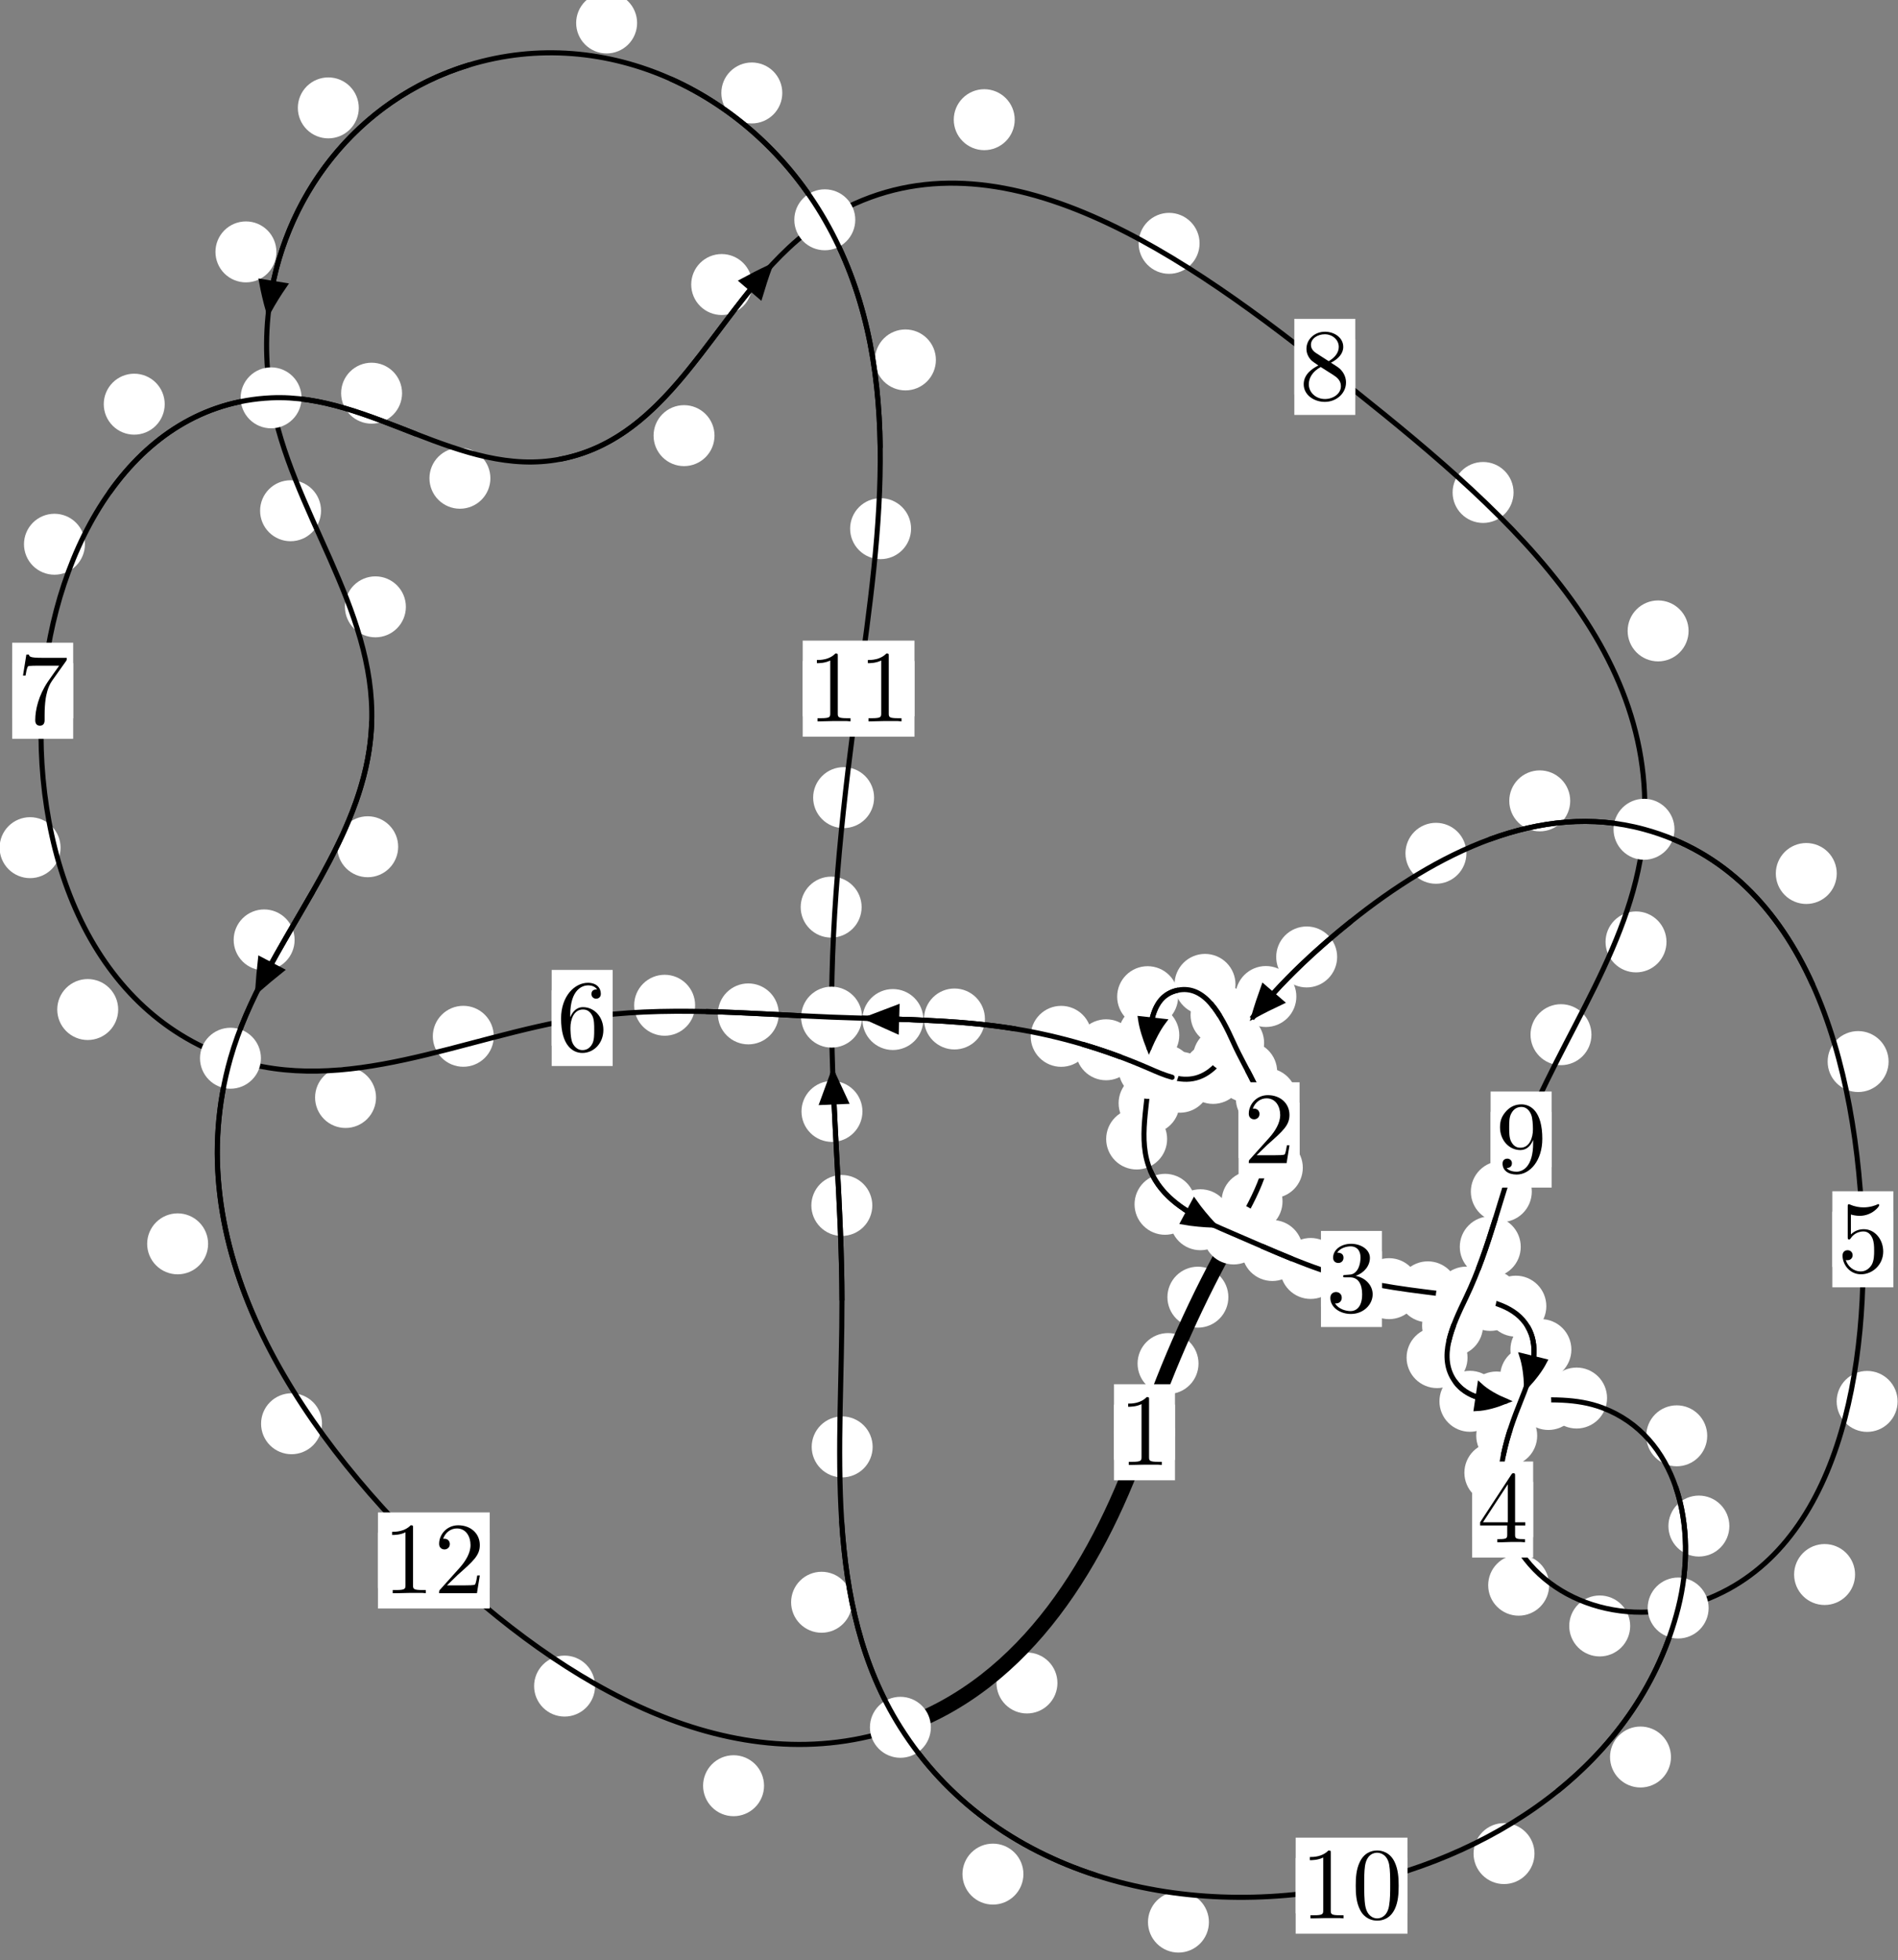 <?xml version="1.0"?>
<!-- Created by MetaPost 1.999 on 2021.07.06:0007 -->
<svg version="1.1" xmlns="http://www.w3.org/2000/svg" xmlns:xlink="http://www.w3.org/1999/xlink" width="186.163" height="192.204" viewBox="0 0 186.163 192.204">
<rect x="0" y="0" width="186.163" height="192.204" fill="#808080" stroke="none"/>
<!-- Original BoundingBox: -121.038101 -70.467270 65.124634 121.736450 -->
  <defs>
    <g transform="scale(0.01,0.01)" id="GLYPHcmr10_48">
      <path style="fill-rule: evenodd;" d="M460 -320C460 -400,455 -480,420 -554C374 -650,292 -666,250 -666C190 -666,117 -640,76 -547C44 -478,39 -400,39 -320C39 -245,43 -155,84 -79C127 2,200 22,249 22C303 22,379 1,423 -94C455 -163,460 -241,460 -320M249 -0C210 -0,151 -25,133 -121C122 -181,122 -273,122 -332C122 -396,122 -462,130 -516C149 -635,224 -644,249 -644C282 -644,348 -626,367 -527C377 -471,377 -395,377 -332C377 -257,377 -189,366 -125C351 -30,294 -0,249 -0"></path>
    </g>
    <g transform="scale(0.01,0.01)" id="GLYPHcmr10_49">
      <path style="fill-rule: evenodd;" d="M294 -640C294 -664,294 -666,271 -666C209 -602,121 -602,89 -602L89 -571C109 -571,168 -571,220 -597L220 -79C220 -43,217 -31,127 -31L95 -31L95 -0L257 -0L130 -3L217 -3L257 -3L297 -3L384 -3L419 -0L419 -31L387 -31C297 -31,294 -42,294 -79"></path>
    </g>
    <g transform="scale(0.01,0.01)" id="GLYPHcmr10_50">
      <path style="fill-rule: evenodd;" d="M127 -77L233 -180C389 -318,449 -372,449 -472C449 -586,359 -666,237 -666C124 -666,50 -574,50 -485C50 -429,100 -429,103 -429C120 -429,155 -441,155 -482C155 -508,137 -534,102 -534C94 -534,92 -534,89 -533C112 -598,166 -635,224 -635C315 -635,358 -554,358 -472C358 -392,308 -313,253 -251L61 -37C50 -26,50 -24,50 -0L421 -0L449 -174L424 -174C419 -144,412 -100,402 -85C395 -77,329 -77,307 -77"></path>
    </g>
    <g transform="scale(0.01,0.01)" id="GLYPHcmr10_51">
      <path style="fill-rule: evenodd;" d="M290 -352C372 -379,430 -449,430 -528C430 -610,342 -666,246 -666C145 -666,69 -606,69 -530C69 -497,91 -478,120 -478C151 -478,171 -500,171 -529C171 -579,124 -579,109 -579C140 -628,206 -641,242 -641C283 -641,338 -619,338 -529C338 -517,336 -459,310 -415C280 -367,246 -364,221 -363C213 -362,189 -360,182 -360C174 -359,167 -358,167 -348C167 -337,174 -337,191 -337L235 -337C317 -337,354 -269,354 -171C354 -35,285 -6,241 -6C198 -6,123 -23,88 -82C123 -77,154 -99,154 -137C154 -173,127 -193,98 -193C74 -193,42 -179,42 -135C42 -44,135 22,244 22C366 22,457 -69,457 -171C457 -253,394 -331,290 -352"></path>
    </g>
    <g transform="scale(0.01,0.01)" id="GLYPHcmr10_52">
      <path style="fill-rule: evenodd;" d="M294 -165L294 -78C294 -42,292 -31,218 -31L197 -31L197 -0L332 -0L238 -3L290 -3L332 -3L374 -3L427 -3L468 -0L468 -31L447 -31C373 -31,371 -42,371 -78L371 -165L471 -165L471 -196L371 -196L371 -651C371 -671,371 -677,355 -677C346 -677,343 -677,335 -665L28 -196L28 -165M300 -196L56 -196L300 -569"></path>
    </g>
    <g transform="scale(0.01,0.01)" id="GLYPHcmr10_53">
      <path style="fill-rule: evenodd;" d="M449 -201C449 -320,367 -420,259 -420C211 -420,168 -404,132 -369L132 -564C152 -558,185 -551,217 -551C340 -551,410 -642,410 -655C410 -661,407 -666,400 -666C399 -666,397 -666,392 -663C372 -654,323 -634,256 -634C216 -634,170 -641,123 -662C115 -665,113 -665,111 -665C101 -665,101 -657,101 -641L101 -345C101 -327,101 -319,115 -319C122 -319,124 -322,128 -328C139 -344,176 -398,257 -398C309 -398,334 -352,342 -334C358 -297,360 -258,360 -208C360 -173,360 -113,336 -71C312 -32,275 -6,229 -6C156 -6,99 -59,82 -118C85 -117,88 -116,99 -116C132 -116,149 -141,149 -165C149 -189,132 -214,99 -214C85 -214,50 -207,50 -161C50 -75,119 22,231 22C347 22,449 -74,449 -201"></path>
    </g>
    <g transform="scale(0.01,0.01)" id="GLYPHcmr10_54">
      <path style="fill-rule: evenodd;" d="M132 -328L132 -352C132 -605,256 -641,307 -641C331 -641,373 -635,395 -601C380 -601,340 -601,340 -556C340 -525,364 -510,386 -510C402 -510,432 -519,432 -558C432 -618,388 -666,305 -666C177 -666,42 -537,42 -316C42 -49,158 22,251 22C362 22,457 -72,457 -204C457 -331,368 -427,257 -427C189 -427,152 -376,132 -328M251 -6C188 -6,158 -66,152 -81C134 -128,134 -208,134 -226C134 -304,166 -404,256 -404C272 -404,318 -404,349 -342C367 -305,367 -254,367 -205C367 -157,367 -107,350 -71C320 -11,274 -6,251 -6"></path>
    </g>
    <g transform="scale(0.01,0.01)" id="GLYPHcmr10_55">
      <path style="fill-rule: evenodd;" d="M476 -609C485 -621,485 -623,485 -644L242 -644C120 -644,118 -657,114 -676L89 -676L56 -470L81 -470C84 -486,93 -549,106 -561C113 -567,191 -567,204 -567L411 -567C400 -551,321 -442,299 -409C209 -274,176 -135,176 -33C176 -23,176 22,222 22C268 22,268 -23,268 -33L268 -84C268 -139,271 -194,279 -248C283 -271,297 -357,341 -419"></path>
    </g>
    <g transform="scale(0.01,0.01)" id="GLYPHcmr10_56">
      <path style="fill-rule: evenodd;" d="M163 -457C117 -487,113 -521,113 -538C113 -599,178 -641,249 -641C322 -641,386 -589,386 -517C386 -460,347 -412,287 -377M309 -362C381 -399,430 -451,430 -517C430 -609,341 -666,250 -666C150 -666,69 -592,69 -499C69 -481,71 -436,113 -389C124 -377,161 -352,186 -335C128 -306,42 -250,42 -151C42 -45,144 22,249 22C362 22,457 -61,457 -168C457 -204,446 -249,408 -291C389 -312,373 -322,309 -362M209 -320L332 -242C360 -223,407 -193,407 -132C407 -58,332 -6,250 -6C164 -6,92 -68,92 -151C92 -209,124 -273,209 -320"></path>
    </g>
    <g transform="scale(0.01,0.01)" id="GLYPHcmr10_57">
      <path style="fill-rule: evenodd;" d="M367 -318L367 -286C367 -52,263 -6,205 -6C188 -6,134 -8,107 -42C151 -42,159 -71,159 -88C159 -119,135 -134,113 -134C97 -134,67 -125,67 -86C67 -19,121 22,206 22C335 22,457 -114,457 -329C457 -598,342 -666,253 -666C198 -666,149 -648,106 -603C65 -558,42 -516,42 -441C42 -316,130 -218,242 -218C303 -218,344 -260,367 -318M243 -241C227 -241,181 -241,150 -304C132 -341,132 -391,132 -440C132 -494,132 -541,153 -578C180 -628,218 -641,253 -641C299 -641,332 -607,349 -562C361 -530,365 -467,365 -421C365 -338,331 -241,243 -241"></path>
    </g>
  </defs>
  <path d="M117.555 133.708C117.555 132.916,117.24 132.155,116.68 131.595C116.119 131.035,115.359 130.72,114.567 130.72C113.774 130.72,113.014 131.035,112.453 131.595C111.893 132.155,111.578 132.916,111.578 133.708C111.578 134.501,111.893 135.261,112.453 135.822C113.014 136.382,113.774 136.697,114.567 136.697C115.359 136.697,116.119 136.382,116.68 135.822C117.24 135.261,117.555 134.501,117.555 133.708Z" style="fill: rgb(100%,100%,100%);stroke: none;"></path>
  <path d="M115.244 140.445C115.244 139.652,114.929 138.892,114.368 138.331C113.808 137.771,113.048 137.456,112.255 137.456C111.462 137.456,110.702 137.771,110.142 138.331C109.581 138.892,109.266 139.652,109.266 140.445C109.266 141.237,109.581 141.998,110.142 142.558C110.702 143.119,111.462 143.433,112.255 143.433C113.048 143.433,113.808 143.119,114.368 142.558C114.929 141.998,115.244 141.237,115.244 140.445Z" style="fill: rgb(100%,100%,100%);stroke: none;"></path>
  <path d="M125.795 117.806C125.795 117.013,125.48 116.253,124.92 115.692C124.359 115.132,123.599 114.817,122.807 114.817C122.014 114.817,121.254 115.132,120.693 115.692C120.133 116.253,119.818 117.013,119.818 117.806C119.818 118.598,120.133 119.359,120.693 119.919C121.254 120.48,122.014 120.795,122.807 120.795C123.599 120.795,124.359 120.48,124.92 119.919C125.48 119.359,125.795 118.598,125.795 117.806Z" style="fill: rgb(100%,100%,100%);stroke: none;"></path>
  <path d="M120.483 127.199C120.483 126.407,120.168 125.646,119.607 125.086C119.047 124.525,118.287 124.21,117.494 124.21C116.701 124.21,115.941 124.525,115.381 125.086C114.82 125.646,114.505 126.407,114.505 127.199C114.505 127.992,114.82 128.752,115.381 129.313C115.941 129.873,116.701 130.188,117.494 130.188C118.287 130.188,119.047 129.873,119.607 129.313C120.168 128.752,120.483 127.992,120.483 127.199Z" style="fill: rgb(100%,100%,100%);stroke: none;"></path>
  <path d="M127.194 107.726C127.194 106.933,126.879 106.173,126.319 105.612C125.758 105.052,124.998 104.737,124.206 104.737C123.413 104.737,122.653 105.052,122.092 105.612C121.532 106.173,121.217 106.933,121.217 107.726C121.217 108.518,121.532 109.278,122.092 109.839C122.653 110.399,123.413 110.714,124.206 110.714C124.998 110.714,125.758 110.399,126.319 109.839C126.879 109.278,127.194 108.518,127.194 107.726Z" style="fill: rgb(100%,100%,100%);stroke: none;"></path>
  <path d="M127.784 114.504C127.784 113.711,127.469 112.951,126.909 112.39C126.348 111.83,125.588 111.515,124.795 111.515C124.003 111.515,123.242 111.83,122.682 112.39C122.122 112.951,121.807 113.711,121.807 114.504C121.807 115.296,122.122 116.056,122.682 116.617C123.242 117.177,124.003 117.492,124.795 117.492C125.588 117.492,126.348 117.177,126.909 116.617C127.469 116.056,127.784 115.296,127.784 114.504Z" style="fill: rgb(100%,100%,100%);stroke: none;"></path>
  <path d="M122.754 99.536C122.754 98.743,122.439 97.983,121.878 97.423C121.318 96.862,120.558 96.547,119.765 96.547C118.972 96.547,118.212 96.862,117.652 97.423C117.091 97.983,116.776 98.743,116.776 99.536C116.776 100.329,117.091 101.089,117.652 101.649C118.212 102.21,118.972 102.525,119.765 102.525C120.558 102.525,121.318 102.21,121.878 101.649C122.439 101.089,122.754 100.329,122.754 99.536Z" style="fill: rgb(100%,100%,100%);stroke: none;"></path>
  <path d="M125.27 105.103C125.27 104.311,124.955 103.55,124.394 102.99C123.834 102.43,123.074 102.115,122.281 102.115C121.488 102.115,120.728 102.43,120.168 102.99C119.607 103.55,119.292 104.311,119.292 105.103C119.292 105.896,119.607 106.656,120.168 107.217C120.728 107.777,121.488 108.092,122.281 108.092C123.074 108.092,123.834 107.777,124.394 107.217C124.955 106.656,125.27 105.896,125.27 105.103Z" style="fill: rgb(100%,100%,100%);stroke: none;"></path>
  <path d="M115.554 97.733C115.554 96.94,115.239 96.18,114.678 95.62C114.118 95.059,113.358 94.744,112.565 94.744C111.772 94.744,111.012 95.059,110.452 95.62C109.891 96.18,109.576 96.94,109.576 97.733C109.576 98.526,109.891 99.286,110.452 99.846C111.012 100.407,111.772 100.722,112.565 100.722C113.358 100.722,114.118 100.407,114.678 99.846C115.239 99.286,115.554 98.526,115.554 97.733Z" style="fill: rgb(100%,100%,100%);stroke: none;"></path>
  <path d="M121.181 96.527C121.181 95.735,120.866 94.975,120.306 94.414C119.745 93.854,118.985 93.539,118.193 93.539C117.4 93.539,116.64 93.854,116.079 94.414C115.519 94.975,115.204 95.735,115.204 96.527C115.204 97.32,115.519 98.08,116.079 98.641C116.64 99.201,117.4 99.516,118.193 99.516C118.985 99.516,119.745 99.201,120.306 98.641C120.866 98.08,121.181 97.32,121.181 96.527Z" style="fill: rgb(100%,100%,100%);stroke: none;"></path>
  <path d="M115.696 108.177C115.696 107.385,115.381 106.625,114.82 106.064C114.26 105.504,113.5 105.189,112.707 105.189C111.914 105.189,111.154 105.504,110.594 106.064C110.033 106.625,109.718 107.385,109.718 108.177C109.718 108.97,110.033 109.73,110.594 110.291C111.154 110.851,111.914 111.166,112.707 111.166C113.5 111.166,114.26 110.851,114.82 110.291C115.381 109.73,115.696 108.97,115.696 108.177Z" style="fill: rgb(100%,100%,100%);stroke: none;"></path>
  <path d="M115.668 101.505C115.668 100.712,115.353 99.952,114.793 99.391C114.232 98.831,113.472 98.516,112.679 98.516C111.887 98.516,111.126 98.831,110.566 99.391C110.005 99.952,109.69 100.712,109.69 101.505C109.69 102.297,110.005 103.057,110.566 103.618C111.126 104.178,111.887 104.493,112.679 104.493C113.472 104.493,114.232 104.178,114.793 103.618C115.353 103.057,115.668 102.297,115.668 101.505Z" style="fill: rgb(100%,100%,100%);stroke: none;"></path>
  <path d="M117.258 118.092C117.258 117.3,116.943 116.539,116.383 115.979C115.822 115.418,115.062 115.103,114.269 115.103C113.477 115.103,112.717 115.418,112.156 115.979C111.596 116.539,111.281 117.3,111.281 118.092C111.281 118.885,111.596 119.645,112.156 120.206C112.717 120.766,113.477 121.081,114.269 121.081C115.062 121.081,115.822 120.766,116.383 120.206C116.943 119.645,117.258 118.885,117.258 118.092Z" style="fill: rgb(100%,100%,100%);stroke: none;"></path>
  <path d="M114.475 111.69C114.475 110.897,114.161 110.137,113.6 109.577C113.04 109.016,112.279 108.701,111.487 108.701C110.694 108.701,109.934 109.016,109.373 109.577C108.813 110.137,108.498 110.897,108.498 111.69C108.498 112.483,108.813 113.243,109.373 113.803C109.934 114.364,110.694 114.679,111.487 114.679C112.279 114.679,113.04 114.364,113.6 113.803C114.161 113.243,114.475 112.483,114.475 111.69Z" style="fill: rgb(100%,100%,100%);stroke: none;"></path>
  <path d="M127.785 122.625C127.785 121.832,127.47 121.072,126.91 120.511C126.349 119.951,125.589 119.636,124.796 119.636C124.004 119.636,123.243 119.951,122.683 120.511C122.123 121.072,121.808 121.832,121.808 122.625C121.808 123.417,122.123 124.177,122.683 124.738C123.243 125.298,124.004 125.613,124.796 125.613C125.589 125.613,126.349 125.298,126.91 124.738C127.47 124.177,127.785 123.417,127.785 122.625Z" style="fill: rgb(100%,100%,100%);stroke: none;"></path>
  <path d="M120.73 119.605C120.73 118.813,120.415 118.052,119.854 117.492C119.294 116.932,118.534 116.617,117.741 116.617C116.948 116.617,116.188 116.932,115.628 117.492C115.067 118.052,114.752 118.813,114.752 119.605C114.752 120.398,115.067 121.158,115.628 121.719C116.188 122.279,116.948 122.594,117.741 122.594C118.534 122.594,119.294 122.279,119.854 121.719C120.415 121.158,120.73 120.398,120.73 119.605Z" style="fill: rgb(100%,100%,100%);stroke: none;"></path>
  <path d="M139.228 126.364C139.228 125.571,138.913 124.811,138.352 124.251C137.792 123.69,137.032 123.375,136.239 123.375C135.446 123.375,134.686 123.69,134.126 124.251C133.565 124.811,133.25 125.571,133.25 126.364C133.25 127.157,133.565 127.917,134.126 128.477C134.686 129.038,135.446 129.353,136.239 129.353C137.032 129.353,137.792 129.038,138.352 128.477C138.913 127.917,139.228 127.157,139.228 126.364Z" style="fill: rgb(100%,100%,100%);stroke: none;"></path>
  <path d="M131.543 124.383C131.543 123.59,131.228 122.83,130.667 122.27C130.107 121.709,129.347 121.394,128.554 121.394C127.761 121.394,127.001 121.709,126.441 122.27C125.88 122.83,125.565 123.59,125.565 124.383C125.565 125.176,125.88 125.936,126.441 126.496C127.001 127.057,127.761 127.372,128.554 127.372C129.347 127.372,130.107 127.057,130.667 126.496C131.228 125.936,131.543 125.176,131.543 124.383Z" style="fill: rgb(100%,100%,100%);stroke: none;"></path>
  <path d="M149.162 127.518C149.162 126.725,148.847 125.965,148.287 125.405C147.726 124.844,146.966 124.529,146.174 124.529C145.381 124.529,144.621 124.844,144.06 125.405C143.5 125.965,143.185 126.725,143.185 127.518C143.185 128.311,143.5 129.071,144.06 129.631C144.621 130.192,145.381 130.507,146.174 130.507C146.966 130.507,147.726 130.192,148.287 129.631C148.847 129.071,149.162 128.311,149.162 127.518Z" style="fill: rgb(100%,100%,100%);stroke: none;"></path>
  <path d="M143.034 126.674C143.034 125.882,142.719 125.121,142.158 124.561C141.598 124.001,140.838 123.686,140.045 123.686C139.252 123.686,138.492 124.001,137.932 124.561C137.371 125.121,137.056 125.882,137.056 126.674C137.056 127.467,137.371 128.227,137.932 128.788C138.492 129.348,139.252 129.663,140.045 129.663C140.838 129.663,141.598 129.348,142.158 128.788C142.719 128.227,143.034 127.467,143.034 126.674Z" style="fill: rgb(100%,100%,100%);stroke: none;"></path>
  <path d="M154.126 132.338C154.126 131.546,153.811 130.786,153.25 130.225C152.69 129.665,151.93 129.35,151.137 129.35C150.344 129.35,149.584 129.665,149.024 130.225C148.463 130.786,148.148 131.546,148.148 132.338C148.148 133.131,148.463 133.891,149.024 134.452C149.584 135.012,150.344 135.327,151.137 135.327C151.93 135.327,152.69 135.012,153.25 134.452C153.811 133.891,154.126 133.131,154.126 132.338Z" style="fill: rgb(100%,100%,100%);stroke: none;"></path>
  <path d="M151.669 128.081C151.669 127.288,151.355 126.528,150.794 125.968C150.234 125.407,149.473 125.092,148.681 125.092C147.888 125.092,147.128 125.407,146.567 125.968C146.007 126.528,145.692 127.288,145.692 128.081C145.692 128.874,146.007 129.634,146.567 130.194C147.128 130.755,147.888 131.07,148.681 131.07C149.473 131.07,150.234 130.755,150.794 130.194C151.355 129.634,151.669 128.874,151.669 128.081Z" style="fill: rgb(100%,100%,100%);stroke: none;"></path>
  <path d="M150.773 140.781C150.773 139.988,150.458 139.228,149.897 138.668C149.337 138.107,148.577 137.792,147.784 137.792C146.991 137.792,146.231 138.107,145.671 138.668C145.11 139.228,144.795 139.988,144.795 140.781C144.795 141.574,145.11 142.334,145.671 142.894C146.231 143.455,146.991 143.77,147.784 143.77C148.577 143.77,149.337 143.455,149.897 142.894C150.458 142.334,150.773 141.574,150.773 140.781Z" style="fill: rgb(100%,100%,100%);stroke: none;"></path>
  <path d="M153.121 134.968C153.121 134.175,152.806 133.415,152.245 132.855C151.685 132.294,150.925 131.979,150.132 131.979C149.339 131.979,148.579 132.294,148.019 132.855C147.458 133.415,147.143 134.175,147.143 134.968C147.143 135.761,147.458 136.521,148.019 137.081C148.579 137.642,149.339 137.957,150.132 137.957C150.925 137.957,151.685 137.642,152.245 137.081C152.806 136.521,153.121 135.761,153.121 134.968Z" style="fill: rgb(100%,100%,100%);stroke: none;"></path>
  <path d="M151.945 155.444C151.945 154.651,151.63 153.891,151.069 153.33C150.509 152.77,149.749 152.455,148.956 152.455C148.163 152.455,147.403 152.77,146.843 153.33C146.282 153.891,145.967 154.651,145.967 155.444C145.967 156.236,146.282 156.996,146.843 157.557C147.403 158.117,148.163 158.432,148.956 158.432C149.749 158.432,150.509 158.117,151.069 157.557C151.63 156.996,151.945 156.236,151.945 155.444Z" style="fill: rgb(100%,100%,100%);stroke: none;"></path>
  <path d="M149.611 144.414C149.611 143.621,149.296 142.861,148.735 142.3C148.175 141.74,147.415 141.425,146.622 141.425C145.829 141.425,145.069 141.74,144.509 142.3C143.948 142.861,143.633 143.621,143.633 144.414C143.633 145.206,143.948 145.966,144.509 146.527C145.069 147.087,145.829 147.402,146.622 147.402C147.415 147.402,148.175 147.087,148.735 146.527C149.296 145.966,149.611 145.206,149.611 144.414Z" style="fill: rgb(100%,100%,100%);stroke: none;"></path>
  <path d="M181.952 154.396C181.952 153.603,181.637 152.843,181.076 152.282C180.516 151.722,179.756 151.407,178.963 151.407C178.17 151.407,177.41 151.722,176.85 152.282C176.289 152.843,175.974 153.603,175.974 154.396C175.974 155.188,176.289 155.948,176.85 156.509C177.41 157.069,178.17 157.384,178.963 157.384C179.756 157.384,180.516 157.069,181.076 156.509C181.637 155.948,181.952 155.188,181.952 154.396Z" style="fill: rgb(100%,100%,100%);stroke: none;"></path>
  <path d="M159.894 159.44C159.894 158.647,159.579 157.887,159.019 157.326C158.458 156.766,157.698 156.451,156.906 156.451C156.113 156.451,155.353 156.766,154.792 157.326C154.232 157.887,153.917 158.647,153.917 159.44C153.917 160.232,154.232 160.992,154.792 161.553C155.353 162.113,156.113 162.428,156.906 162.428C157.698 162.428,158.458 162.113,159.019 161.553C159.579 160.992,159.894 160.232,159.894 159.44Z" style="fill: rgb(100%,100%,100%);stroke: none;"></path>
  <path d="M185.24 104.096C185.24 103.303,184.925 102.543,184.365 101.982C183.804 101.422,183.044 101.107,182.252 101.107C181.459 101.107,180.699 101.422,180.138 101.982C179.578 102.543,179.263 103.303,179.263 104.096C179.263 104.888,179.578 105.648,180.138 106.209C180.699 106.769,181.459 107.084,182.252 107.084C183.044 107.084,183.804 106.769,184.365 106.209C184.925 105.648,185.24 104.888,185.24 104.096Z" style="fill: rgb(100%,100%,100%);stroke: none;"></path>
  <path d="M186.125 137.421C186.125 136.628,185.81 135.868,185.249 135.307C184.689 134.747,183.929 134.432,183.136 134.432C182.343 134.432,181.583 134.747,181.023 135.307C180.462 135.868,180.147 136.628,180.147 137.421C180.147 138.213,180.462 138.973,181.023 139.534C181.583 140.094,182.343 140.409,183.136 140.409C183.929 140.409,184.689 140.094,185.249 139.534C185.81 138.973,186.125 138.213,186.125 137.421Z" style="fill: rgb(100%,100%,100%);stroke: none;"></path>
  <path d="M154.013 78.532C154.013 77.739,153.698 76.979,153.138 76.418C152.577 75.858,151.817 75.543,151.024 75.543C150.232 75.543,149.472 75.858,148.911 76.418C148.351 76.979,148.036 77.739,148.036 78.532C148.036 79.324,148.351 80.085,148.911 80.645C149.472 81.206,150.232 81.521,151.024 81.521C151.817 81.521,152.577 81.206,153.138 80.645C153.698 80.085,154.013 79.324,154.013 78.532Z" style="fill: rgb(100%,100%,100%);stroke: none;"></path>
  <path d="M180.156 85.654C180.156 84.861,179.841 84.101,179.281 83.54C178.72 82.98,177.96 82.665,177.167 82.665C176.375 82.665,175.615 82.98,175.054 83.54C174.494 84.101,174.179 84.861,174.179 85.654C174.179 86.446,174.494 87.207,175.054 87.767C175.615 88.327,176.375 88.642,177.167 88.642C177.96 88.642,178.72 88.327,179.281 87.767C179.841 87.207,180.156 86.446,180.156 85.654Z" style="fill: rgb(100%,100%,100%);stroke: none;"></path>
  <path d="M131.152 93.838C131.152 93.045,130.837 92.285,130.277 91.725C129.716 91.164,128.956 90.849,128.164 90.849C127.371 90.849,126.611 91.164,126.05 91.725C125.49 92.285,125.175 93.045,125.175 93.838C125.175 94.631,125.49 95.391,126.05 95.951C126.611 96.512,127.371 96.827,128.164 96.827C128.956 96.827,129.716 96.512,130.277 95.951C130.837 95.391,131.152 94.631,131.152 93.838Z" style="fill: rgb(100%,100%,100%);stroke: none;"></path>
  <path d="M143.832 83.673C143.832 82.88,143.517 82.12,142.956 81.559C142.396 80.999,141.636 80.684,140.843 80.684C140.05 80.684,139.29 80.999,138.73 81.559C138.169 82.12,137.854 82.88,137.854 83.673C137.854 84.465,138.169 85.225,138.73 85.786C139.29 86.346,140.05 86.661,140.843 86.661C141.636 86.661,142.396 86.346,142.956 85.786C143.517 85.225,143.832 84.465,143.832 83.673Z" style="fill: rgb(100%,100%,100%);stroke: none;"></path>
  <path d="M122.993 103.701C122.993 102.909,122.679 102.149,122.118 101.588C121.558 101.028,120.797 100.713,120.005 100.713C119.212 100.713,118.452 101.028,117.891 101.588C117.331 102.149,117.016 102.909,117.016 103.701C117.016 104.494,117.331 105.254,117.891 105.815C118.452 106.375,119.212 106.69,120.005 106.69C120.797 106.69,121.558 106.375,122.118 105.815C122.679 105.254,122.993 104.494,122.993 103.701Z" style="fill: rgb(100%,100%,100%);stroke: none;"></path>
  <path d="M127.151 97.717C127.151 96.925,126.836 96.164,126.276 95.604C125.715 95.043,124.955 94.728,124.162 94.728C123.37 94.728,122.609 95.043,122.049 95.604C121.488 96.164,121.173 96.925,121.173 97.717C121.173 98.51,121.488 99.27,122.049 99.831C122.609 100.391,123.37 100.706,124.162 100.706C124.955 100.706,125.715 100.391,126.276 99.831C126.836 99.27,127.151 98.51,127.151 97.717Z" style="fill: rgb(100%,100%,100%);stroke: none;"></path>
  <path d="M118.724 106.121C118.724 105.329,118.409 104.569,117.848 104.008C117.288 103.448,116.528 103.133,115.735 103.133C114.942 103.133,114.182 103.448,113.622 104.008C113.061 104.569,112.746 105.329,112.746 106.121C112.746 106.914,113.061 107.674,113.622 108.235C114.182 108.795,114.942 109.11,115.735 109.11C116.528 109.11,117.288 108.795,117.848 108.235C118.409 107.674,118.724 106.914,118.724 106.121Z" style="fill: rgb(100%,100%,100%);stroke: none;"></path>
  <path d="M121.975 105.259C121.975 104.466,121.66 103.706,121.1 103.145C120.539 102.585,119.779 102.27,118.987 102.27C118.194 102.27,117.434 102.585,116.873 103.145C116.313 103.706,115.998 104.466,115.998 105.259C115.998 106.051,116.313 106.812,116.873 107.372C117.434 107.932,118.194 108.247,118.987 108.247C119.779 108.247,120.539 107.932,121.1 107.372C121.66 106.812,121.975 106.051,121.975 105.259Z" style="fill: rgb(100%,100%,100%);stroke: none;"></path>
  <path d="M111.479 102.94C111.479 102.147,111.164 101.387,110.604 100.827C110.043 100.266,109.283 99.951,108.49 99.951C107.698 99.951,106.937 100.266,106.377 100.827C105.816 101.387,105.502 102.147,105.502 102.94C105.502 103.733,105.816 104.493,106.377 105.053C106.937 105.614,107.698 105.929,108.49 105.929C109.283 105.929,110.043 105.614,110.604 105.053C111.164 104.493,111.479 103.733,111.479 102.94Z" style="fill: rgb(100%,100%,100%);stroke: none;"></path>
  <path d="M117.165 105.414C117.165 104.621,116.85 103.861,116.289 103.3C115.729 102.74,114.969 102.425,114.176 102.425C113.383 102.425,112.623 102.74,112.062 103.3C111.502 103.861,111.187 104.621,111.187 105.414C111.187 106.206,111.502 106.966,112.062 107.527C112.623 108.087,113.383 108.402,114.176 108.402C114.969 108.402,115.729 108.087,116.289 107.527C116.85 106.966,117.165 106.206,117.165 105.414Z" style="fill: rgb(100%,100%,100%);stroke: none;"></path>
  <path d="M96.606 99.92C96.606 99.127,96.292 98.367,95.731 97.807C95.171 97.246,94.41 96.931,93.618 96.931C92.825 96.931,92.065 97.246,91.504 97.807C90.944 98.367,90.629 99.127,90.629 99.92C90.629 100.713,90.944 101.473,91.504 102.033C92.065 102.594,92.825 102.909,93.618 102.909C94.41 102.909,95.171 102.594,95.731 102.033C96.292 101.473,96.606 100.713,96.606 99.92Z" style="fill: rgb(100%,100%,100%);stroke: none;"></path>
  <path d="M107.071 101.622C107.071 100.829,106.756 100.069,106.196 99.509C105.635 98.948,104.875 98.633,104.082 98.633C103.29 98.633,102.53 98.948,101.969 99.509C101.409 100.069,101.094 100.829,101.094 101.622C101.094 102.415,101.409 103.175,101.969 103.735C102.53 104.296,103.29 104.611,104.082 104.611C104.875 104.611,105.635 104.296,106.196 103.735C106.756 103.175,107.071 102.415,107.071 101.622Z" style="fill: rgb(100%,100%,100%);stroke: none;"></path>
  <path d="M76.386 99.422C76.386 98.629,76.071 97.869,75.511 97.308C74.95 96.748,74.19 96.433,73.397 96.433C72.605 96.433,71.845 96.748,71.284 97.308C70.724 97.869,70.409 98.629,70.409 99.422C70.409 100.214,70.724 100.975,71.284 101.535C71.845 102.095,72.605 102.41,73.397 102.41C74.19 102.41,74.95 102.095,75.511 101.535C76.071 100.975,76.386 100.214,76.386 99.422Z" style="fill: rgb(100%,100%,100%);stroke: none;"></path>
  <path d="M90.566 99.973C90.566 99.181,90.251 98.421,89.69 97.86C89.13 97.3,88.37 96.985,87.577 96.985C86.784 96.985,86.024 97.3,85.464 97.86C84.903 98.421,84.588 99.181,84.588 99.973C84.588 100.766,84.903 101.526,85.464 102.087C86.024 102.647,86.784 102.962,87.577 102.962C88.37 102.962,89.13 102.647,89.69 102.087C90.251 101.526,90.566 100.766,90.566 99.973Z" style="fill: rgb(100%,100%,100%);stroke: none;"></path>
  <path d="M48.431 101.617C48.431 100.825,48.116 100.065,47.555 99.504C46.995 98.944,46.235 98.629,45.442 98.629C44.649 98.629,43.889 98.944,43.329 99.504C42.768 100.065,42.453 100.825,42.453 101.617C42.453 102.41,42.768 103.17,43.329 103.731C43.889 104.291,44.649 104.606,45.442 104.606C46.235 104.606,46.995 104.291,47.555 103.731C48.116 103.17,48.431 102.41,48.431 101.617Z" style="fill: rgb(100%,100%,100%);stroke: none;"></path>
  <path d="M68.18 98.574C68.18 97.781,67.865 97.021,67.304 96.461C66.744 95.9,65.984 95.585,65.191 95.585C64.398 95.585,63.638 95.9,63.078 96.461C62.517 97.021,62.202 97.781,62.202 98.574C62.202 99.367,62.517 100.127,63.078 100.687C63.638 101.248,64.398 101.563,65.191 101.563C65.984 101.563,66.744 101.248,67.304 100.687C67.865 100.127,68.18 99.367,68.18 98.574Z" style="fill: rgb(100%,100%,100%);stroke: none;"></path>
  <path d="M11.592 98.993C11.592 98.201,11.277 97.441,10.717 96.88C10.156 96.32,9.396 96.005,8.603 96.005C7.811 96.005,7.051 96.32,6.49 96.88C5.93 97.441,5.615 98.201,5.615 98.993C5.615 99.786,5.93 100.546,6.49 101.107C7.051 101.667,7.811 101.982,8.603 101.982C9.396 101.982,10.156 101.667,10.717 101.107C11.277 100.546,11.592 99.786,11.592 98.993Z" style="fill: rgb(100%,100%,100%);stroke: none;"></path>
  <path d="M36.882 107.62C36.882 106.827,36.567 106.067,36.007 105.506C35.446 104.946,34.686 104.631,33.894 104.631C33.101 104.631,32.341 104.946,31.78 105.506C31.22 106.067,30.905 106.827,30.905 107.62C30.905 108.412,31.22 109.172,31.78 109.733C32.341 110.293,33.101 110.608,33.894 110.608C34.686 110.608,35.446 110.293,36.007 109.733C36.567 109.172,36.882 108.412,36.882 107.62Z" style="fill: rgb(100%,100%,100%);stroke: none;"></path>
  <path d="M8.33 53.367C8.33 52.575,8.015 51.814,7.455 51.254C6.894 50.693,6.134 50.379,5.341 50.379C4.549 50.379,3.789 50.693,3.228 51.254C2.668 51.814,2.353 52.575,2.353 53.367C2.353 54.16,2.668 54.92,3.228 55.481C3.789 56.041,4.549 56.356,5.341 56.356C6.134 56.356,6.894 56.041,7.455 55.481C8.015 54.92,8.33 54.16,8.33 53.367Z" style="fill: rgb(100%,100%,100%);stroke: none;"></path>
  <path d="M5.939 83.12C5.939 82.328,5.624 81.568,5.064 81.007C4.503 80.447,3.743 80.132,2.951 80.132C2.158 80.132,1.398 80.447,0.837 81.007C0.277 81.568,-0.038 82.328,-0.038 83.12C-0.038 83.913,0.277 84.673,0.837 85.234C1.398 85.794,2.158 86.109,2.951 86.109C3.743 86.109,4.503 85.794,5.064 85.234C5.624 84.673,5.939 83.913,5.939 83.12Z" style="fill: rgb(100%,100%,100%);stroke: none;"></path>
  <path d="M39.436 38.555C39.436 37.763,39.121 37.002,38.561 36.442C38 35.881,37.24 35.567,36.448 35.567C35.655 35.567,34.895 35.881,34.334 36.442C33.774 37.002,33.459 37.763,33.459 38.555C33.459 39.348,33.774 40.108,34.334 40.669C34.895 41.229,35.655 41.544,36.448 41.544C37.24 41.544,38 41.229,38.561 40.669C39.121 40.108,39.436 39.348,39.436 38.555Z" style="fill: rgb(100%,100%,100%);stroke: none;"></path>
  <path d="M16.155 39.633C16.155 38.84,15.84 38.08,15.279 37.52C14.719 36.959,13.958 36.644,13.166 36.644C12.373 36.644,11.613 36.959,11.052 37.52C10.492 38.08,10.177 38.84,10.177 39.633C10.177 40.426,10.492 41.186,11.052 41.746C11.613 42.307,12.373 42.622,13.166 42.622C13.958 42.622,14.719 42.307,15.279 41.746C15.84 41.186,16.155 40.426,16.155 39.633Z" style="fill: rgb(100%,100%,100%);stroke: none;"></path>
  <path d="M70.082 42.718C70.082 41.925,69.767 41.165,69.207 40.605C68.646 40.044,67.886 39.729,67.093 39.729C66.301 39.729,65.54 40.044,64.98 40.605C64.419 41.165,64.105 41.925,64.105 42.718C64.105 43.511,64.419 44.271,64.98 44.831C65.54 45.392,66.301 45.707,67.093 45.707C67.886 45.707,68.646 45.392,69.207 44.831C69.767 44.271,70.082 43.511,70.082 42.718Z" style="fill: rgb(100%,100%,100%);stroke: none;"></path>
  <path d="M48.099 46.898C48.099 46.105,47.784 45.345,47.224 44.784C46.663 44.224,45.903 43.909,45.111 43.909C44.318 43.909,43.558 44.224,42.997 44.784C42.437 45.345,42.122 46.105,42.122 46.898C42.122 47.69,42.437 48.45,42.997 49.011C43.558 49.571,44.318 49.886,45.111 49.886C45.903 49.886,46.663 49.571,47.224 49.011C47.784 48.45,48.099 47.69,48.099 46.898Z" style="fill: rgb(100%,100%,100%);stroke: none;"></path>
  <path d="M99.527 11.737C99.527 10.944,99.212 10.184,98.651 9.623C98.091 9.063,97.331 8.748,96.538 8.748C95.745 8.748,94.985 9.063,94.425 9.623C93.864 10.184,93.549 10.944,93.549 11.737C93.549 12.529,93.864 13.29,94.425 13.85C94.985 14.41,95.745 14.725,96.538 14.725C97.331 14.725,98.091 14.41,98.651 13.85C99.212 13.29,99.527 12.529,99.527 11.737Z" style="fill: rgb(100%,100%,100%);stroke: none;"></path>
  <path d="M73.774 27.901C73.774 27.108,73.459 26.348,72.899 25.787C72.338 25.227,71.578 24.912,70.785 24.912C69.993 24.912,69.233 25.227,68.672 25.787C68.112 26.348,67.797 27.108,67.797 27.901C67.797 28.693,68.112 29.454,68.672 30.014C69.233 30.574,69.993 30.889,70.785 30.889C71.578 30.889,72.338 30.574,72.899 30.014C73.459 29.454,73.774 28.693,73.774 27.901Z" style="fill: rgb(100%,100%,100%);stroke: none;"></path>
  <path d="M148.455 48.29C148.455 47.498,148.14 46.738,147.579 46.177C147.019 45.617,146.259 45.302,145.466 45.302C144.673 45.302,143.913 45.617,143.353 46.177C142.792 46.738,142.477 47.498,142.477 48.29C142.477 49.083,142.792 49.843,143.353 50.404C143.913 50.964,144.673 51.279,145.466 51.279C146.259 51.279,147.019 50.964,147.579 50.404C148.14 49.843,148.455 49.083,148.455 48.29Z" style="fill: rgb(100%,100%,100%);stroke: none;"></path>
  <path d="M117.658 23.862C117.658 23.069,117.343 22.309,116.782 21.749C116.222 21.188,115.462 20.873,114.669 20.873C113.876 20.873,113.116 21.188,112.556 21.749C111.995 22.309,111.68 23.069,111.68 23.862C111.68 24.655,111.995 25.415,112.556 25.975C113.116 26.536,113.876 26.851,114.669 26.851C115.462 26.851,116.222 26.536,116.782 25.975C117.343 25.415,117.658 24.655,117.658 23.862Z" style="fill: rgb(100%,100%,100%);stroke: none;"></path>
  <path d="M163.456 92.362C163.456 91.57,163.141 90.809,162.58 90.249C162.02 89.688,161.26 89.374,160.467 89.374C159.674 89.374,158.914 89.688,158.354 90.249C157.793 90.809,157.478 91.57,157.478 92.362C157.478 93.155,157.793 93.915,158.354 94.476C158.914 95.036,159.674 95.351,160.467 95.351C161.26 95.351,162.02 95.036,162.58 94.476C163.141 93.915,163.456 93.155,163.456 92.362Z" style="fill: rgb(100%,100%,100%);stroke: none;"></path>
  <path d="M165.623 61.866C165.623 61.074,165.308 60.313,164.747 59.753C164.187 59.193,163.427 58.878,162.634 58.878C161.841 58.878,161.081 59.193,160.521 59.753C159.96 60.313,159.645 61.074,159.645 61.866C159.645 62.659,159.96 63.419,160.521 63.98C161.081 64.54,161.841 64.855,162.634 64.855C163.427 64.855,164.187 64.54,164.747 63.98C165.308 63.419,165.623 62.659,165.623 61.866Z" style="fill: rgb(100%,100%,100%);stroke: none;"></path>
  <path d="M150.244 116.848C150.244 116.055,149.929 115.295,149.369 114.735C148.809 114.174,148.048 113.859,147.256 113.859C146.463 113.859,145.703 114.174,145.142 114.735C144.582 115.295,144.267 116.055,144.267 116.848C144.267 117.641,144.582 118.401,145.142 118.961C145.703 119.522,146.463 119.837,147.256 119.837C148.048 119.837,148.809 119.522,149.369 118.961C149.929 118.401,150.244 117.641,150.244 116.848Z" style="fill: rgb(100%,100%,100%);stroke: none;"></path>
  <path d="M156.096 101.459C156.096 100.666,155.781 99.906,155.221 99.346C154.66 98.785,153.9 98.47,153.107 98.47C152.315 98.47,151.554 98.785,150.994 99.346C150.433 99.906,150.119 100.666,150.119 101.459C150.119 102.252,150.433 103.012,150.994 103.572C151.554 104.133,152.315 104.448,153.107 104.448C153.9 104.448,154.66 104.133,155.221 103.572C155.781 103.012,156.096 102.252,156.096 101.459Z" style="fill: rgb(100%,100%,100%);stroke: none;"></path>
  <path d="M145.462 129.991C145.462 129.198,145.147 128.438,144.586 127.877C144.026 127.317,143.265 127.002,142.473 127.002C141.68 127.002,140.92 127.317,140.359 127.877C139.799 128.438,139.484 129.198,139.484 129.991C139.484 130.783,139.799 131.543,140.359 132.104C140.92 132.664,141.68 132.979,142.473 132.979C143.265 132.979,144.026 132.664,144.586 132.104C145.147 131.543,145.462 130.783,145.462 129.991Z" style="fill: rgb(100%,100%,100%);stroke: none;"></path>
  <path d="M149.16 122.264C149.16 121.471,148.845 120.711,148.284 120.151C147.724 119.59,146.964 119.275,146.171 119.275C145.378 119.275,144.618 119.59,144.058 120.151C143.497 120.711,143.182 121.471,143.182 122.264C143.182 123.057,143.497 123.817,144.058 124.377C144.618 124.938,145.378 125.253,146.171 125.253C146.964 125.253,147.724 124.938,148.284 124.377C148.845 123.817,149.16 123.057,149.16 122.264Z" style="fill: rgb(100%,100%,100%);stroke: none;"></path>
  <path d="M147.164 137.41C147.164 136.617,146.849 135.857,146.288 135.296C145.728 134.736,144.968 134.421,144.175 134.421C143.382 134.421,142.622 134.736,142.062 135.296C141.501 135.857,141.186 136.617,141.186 137.41C141.186 138.202,141.501 138.963,142.062 139.523C142.622 140.084,143.382 140.399,144.175 140.399C144.968 140.399,145.728 140.084,146.288 139.523C146.849 138.963,147.164 138.202,147.164 137.41Z" style="fill: rgb(100%,100%,100%);stroke: none;"></path>
  <path d="M143.941 133.126C143.941 132.333,143.626 131.573,143.065 131.013C142.505 130.452,141.745 130.137,140.952 130.137C140.159 130.137,139.399 130.452,138.839 131.013C138.278 131.573,137.963 132.333,137.963 133.126C137.963 133.919,138.278 134.679,138.839 135.239C139.399 135.8,140.159 136.115,140.952 136.115C141.745 136.115,142.505 135.8,143.065 135.239C143.626 134.679,143.941 133.919,143.941 133.126Z" style="fill: rgb(100%,100%,100%);stroke: none;"></path>
  <path d="M154.86 137.233C154.86 136.44,154.545 135.68,153.984 135.119C153.424 134.559,152.664 134.244,151.871 134.244C151.078 134.244,150.318 134.559,149.758 135.119C149.197 135.68,148.882 136.44,148.882 137.233C148.882 138.025,149.197 138.786,149.758 139.346C150.318 139.907,151.078 140.221,151.871 140.221C152.664 140.221,153.424 139.907,153.984 139.346C154.545 138.786,154.86 138.025,154.86 137.233Z" style="fill: rgb(100%,100%,100%);stroke: none;"></path>
  <path d="M149.766 137.478C149.766 136.686,149.451 135.925,148.89 135.365C148.33 134.804,147.57 134.489,146.777 134.489C145.984 134.489,145.224 134.804,144.664 135.365C144.103 135.925,143.788 136.686,143.788 137.478C143.788 138.271,144.103 139.031,144.664 139.592C145.224 140.152,145.984 140.467,146.777 140.467C147.57 140.467,148.33 140.152,148.89 139.592C149.451 139.031,149.766 138.271,149.766 137.478Z" style="fill: rgb(100%,100%,100%);stroke: none;"></path>
  <path d="M167.45 140.794C167.45 140.002,167.135 139.242,166.574 138.681C166.014 138.121,165.254 137.806,164.461 137.806C163.668 137.806,162.908 138.121,162.348 138.681C161.787 139.242,161.472 140.002,161.472 140.794C161.472 141.587,161.787 142.347,162.348 142.908C162.908 143.468,163.668 143.783,164.461 143.783C165.254 143.783,166.014 143.468,166.574 142.908C167.135 142.347,167.45 141.587,167.45 140.794Z" style="fill: rgb(100%,100%,100%);stroke: none;"></path>
  <path d="M157.626 137.09C157.626 136.298,157.311 135.537,156.751 134.977C156.19 134.417,155.43 134.102,154.638 134.102C153.845 134.102,153.085 134.417,152.524 134.977C151.964 135.537,151.649 136.298,151.649 137.09C151.649 137.883,151.964 138.643,152.524 139.204C153.085 139.764,153.845 140.079,154.638 140.079C155.43 140.079,156.19 139.764,156.751 139.204C157.311 138.643,157.626 137.883,157.626 137.09Z" style="fill: rgb(100%,100%,100%);stroke: none;"></path>
  <path d="M163.894 172.29C163.894 171.498,163.58 170.738,163.019 170.177C162.459 169.617,161.698 169.302,160.906 169.302C160.113 169.302,159.353 169.617,158.792 170.177C158.232 170.738,157.917 171.498,157.917 172.29C157.917 173.083,158.232 173.843,158.792 174.404C159.353 174.964,160.113 175.279,160.906 175.279C161.698 175.279,162.459 174.964,163.019 174.404C163.58 173.843,163.894 173.083,163.894 172.29Z" style="fill: rgb(100%,100%,100%);stroke: none;"></path>
  <path d="M169.622 149.644C169.622 148.851,169.307 148.091,168.746 147.531C168.186 146.97,167.425 146.655,166.633 146.655C165.84 146.655,165.08 146.97,164.519 147.531C163.959 148.091,163.644 148.851,163.644 149.644C163.644 150.437,163.959 151.197,164.519 151.757C165.08 152.318,165.84 152.633,166.633 152.633C167.425 152.633,168.186 152.318,168.746 151.757C169.307 151.197,169.622 150.437,169.622 149.644Z" style="fill: rgb(100%,100%,100%);stroke: none;"></path>
  <path d="M118.576 188.479C118.576 187.686,118.261 186.926,117.701 186.365C117.14 185.805,116.38 185.49,115.588 185.49C114.795 185.49,114.035 185.805,113.474 186.365C112.914 186.926,112.599 187.686,112.599 188.479C112.599 189.271,112.914 190.031,113.474 190.592C114.035 191.152,114.795 191.467,115.588 191.467C116.38 191.467,117.14 191.152,117.701 190.592C118.261 190.031,118.576 189.271,118.576 188.479Z" style="fill: rgb(100%,100%,100%);stroke: none;"></path>
  <path d="M150.509 181.76C150.509 180.967,150.194 180.207,149.634 179.647C149.073 179.086,148.313 178.771,147.52 178.771C146.728 178.771,145.968 179.086,145.407 179.647C144.847 180.207,144.532 180.967,144.532 181.76C144.532 182.553,144.847 183.313,145.407 183.873C145.968 184.434,146.728 184.749,147.52 184.749C148.313 184.749,149.073 184.434,149.634 183.873C150.194 183.313,150.509 182.553,150.509 181.76Z" style="fill: rgb(100%,100%,100%);stroke: none;"></path>
  <path d="M83.573 157.115C83.573 156.322,83.258 155.562,82.697 155.002C82.137 154.441,81.377 154.126,80.584 154.126C79.791 154.126,79.031 154.441,78.471 155.002C77.91 155.562,77.595 156.322,77.595 157.115C77.595 157.908,77.91 158.668,78.471 159.228C79.031 159.789,79.791 160.104,80.584 160.104C81.377 160.104,82.137 159.789,82.697 159.228C83.258 158.668,83.573 157.908,83.573 157.115Z" style="fill: rgb(100%,100%,100%);stroke: none;"></path>
  <path d="M100.38 183.773C100.38 182.981,100.065 182.22,99.504 181.66C98.944 181.099,98.184 180.784,97.391 180.784C96.598 180.784,95.838 181.099,95.277 181.66C94.717 182.22,94.402 182.981,94.402 183.773C94.402 184.566,94.717 185.326,95.277 185.887C95.838 186.447,96.598 186.762,97.391 186.762C98.184 186.762,98.944 186.447,99.504 185.887C100.065 185.326,100.38 184.566,100.38 183.773Z" style="fill: rgb(100%,100%,100%);stroke: none;"></path>
  <path d="M85.559 118.207C85.559 117.415,85.244 116.655,84.684 116.094C84.123 115.534,83.363 115.219,82.57 115.219C81.777 115.219,81.017 115.534,80.457 116.094C79.896 116.655,79.581 117.415,79.581 118.207C79.581 119,79.896 119.76,80.457 120.321C81.017 120.881,81.777 121.196,82.57 121.196C83.363 121.196,84.123 120.881,84.684 120.321C85.244 119.76,85.559 119,85.559 118.207Z" style="fill: rgb(100%,100%,100%);stroke: none;"></path>
  <path d="M85.592 141.881C85.592 141.089,85.277 140.328,84.717 139.768C84.156 139.207,83.396 138.892,82.603 138.892C81.811 138.892,81.051 139.207,80.49 139.768C79.93 140.328,79.615 141.089,79.615 141.881C79.615 142.674,79.93 143.434,80.49 143.995C81.051 144.555,81.811 144.87,82.603 144.87C83.396 144.87,84.156 144.555,84.717 143.995C85.277 143.434,85.592 142.674,85.592 141.881Z" style="fill: rgb(100%,100%,100%);stroke: none;"></path>
  <path d="M84.511 88.951C84.511 88.158,84.197 87.398,83.636 86.838C83.076 86.277,82.315 85.962,81.523 85.962C80.73 85.962,79.97 86.277,79.409 86.838C78.849 87.398,78.534 88.158,78.534 88.951C78.534 89.744,78.849 90.504,79.409 91.064C79.97 91.625,80.73 91.94,81.523 91.94C82.315 91.94,83.076 91.625,83.636 91.064C84.197 90.504,84.511 89.744,84.511 88.951Z" style="fill: rgb(100%,100%,100%);stroke: none;"></path>
  <path d="M84.591 108.987C84.591 108.194,84.276 107.434,83.715 106.873C83.155 106.313,82.395 105.998,81.602 105.998C80.809 105.998,80.049 106.313,79.489 106.873C78.928 107.434,78.613 108.194,78.613 108.987C78.613 109.779,78.928 110.54,79.489 111.1C80.049 111.66,80.809 111.975,81.602 111.975C82.395 111.975,83.155 111.66,83.715 111.1C84.276 110.54,84.591 109.779,84.591 108.987Z" style="fill: rgb(100%,100%,100%);stroke: none;"></path>
  <path d="M89.361 51.839C89.361 51.047,89.046 50.287,88.485 49.726C87.925 49.166,87.165 48.851,86.372 48.851C85.579 48.851,84.819 49.166,84.259 49.726C83.698 50.287,83.383 51.047,83.383 51.839C83.383 52.632,83.698 53.392,84.259 53.953C84.819 54.513,85.579 54.828,86.372 54.828C87.165 54.828,87.925 54.513,88.485 53.953C89.046 53.392,89.361 52.632,89.361 51.839Z" style="fill: rgb(100%,100%,100%);stroke: none;"></path>
  <path d="M85.734 78.214C85.734 77.421,85.419 76.661,84.859 76.101C84.299 75.54,83.538 75.225,82.746 75.225C81.953 75.225,81.193 75.54,80.632 76.101C80.072 76.661,79.757 77.421,79.757 78.214C79.757 79.007,80.072 79.767,80.632 80.327C81.193 80.888,81.953 81.203,82.746 81.203C83.538 81.203,84.299 80.888,84.859 80.327C85.419 79.767,85.734 79.007,85.734 78.214Z" style="fill: rgb(100%,100%,100%);stroke: none;"></path>
  <path d="M76.73 9.115C76.73 8.323,76.415 7.562,75.855 7.002C75.294 6.442,74.534 6.127,73.741 6.127C72.949 6.127,72.189 6.442,71.628 7.002C71.068 7.562,70.753 8.323,70.753 9.115C70.753 9.908,71.068 10.668,71.628 11.229C72.189 11.789,72.949 12.104,73.741 12.104C74.534 12.104,75.294 11.789,75.855 11.229C76.415 10.668,76.73 9.908,76.73 9.115Z" style="fill: rgb(100%,100%,100%);stroke: none;"></path>
  <path d="M91.796 35.294C91.796 34.502,91.481 33.741,90.921 33.181C90.36 32.62,89.6 32.306,88.807 32.306C88.015 32.306,87.255 32.62,86.694 33.181C86.134 33.741,85.819 34.502,85.819 35.294C85.819 36.087,86.134 36.847,86.694 37.408C87.255 37.968,88.015 38.283,88.807 38.283C89.6 38.283,90.36 37.968,90.921 37.408C91.481 36.847,91.796 36.087,91.796 35.294Z" style="fill: rgb(100%,100%,100%);stroke: none;"></path>
  <path d="M35.191 10.58C35.191 9.787,34.876 9.027,34.316 8.466C33.755 7.906,32.995 7.591,32.202 7.591C31.41 7.591,30.65 7.906,30.089 8.466C29.529 9.027,29.214 9.787,29.214 10.58C29.214 11.372,29.529 12.132,30.089 12.693C30.65 13.253,31.41 13.568,32.202 13.568C32.995 13.568,33.755 13.253,34.316 12.693C34.876 12.132,35.191 11.372,35.191 10.58Z" style="fill: rgb(100%,100%,100%);stroke: none;"></path>
  <path d="M62.489 2.252C62.489 1.46,62.175 0.699,61.614 0.139C61.054 -0.422,60.293 -0.736,59.501 -0.736C58.708 -0.736,57.948 -0.422,57.387 0.139C56.827 0.699,56.512 1.46,56.512 2.252C56.512 3.045,56.827 3.805,57.387 4.366C57.948 4.926,58.708 5.241,59.501 5.241C60.293 5.241,61.054 4.926,61.614 4.366C62.175 3.805,62.489 3.045,62.489 2.252Z" style="fill: rgb(100%,100%,100%);stroke: none;"></path>
  <path d="M31.489 50.083C31.489 49.29,31.174 48.53,30.613 47.969C30.053 47.409,29.293 47.094,28.5 47.094C27.707 47.094,26.947 47.409,26.387 47.969C25.826 48.53,25.511 49.29,25.511 50.083C25.511 50.875,25.826 51.636,26.387 52.196C26.947 52.757,27.707 53.072,28.5 53.072C29.293 53.072,30.053 52.757,30.613 52.196C31.174 51.636,31.489 50.875,31.489 50.083Z" style="fill: rgb(100%,100%,100%);stroke: none;"></path>
  <path d="M27.11 24.7C27.11 23.908,26.795 23.148,26.235 22.587C25.674 22.027,24.914 21.712,24.122 21.712C23.329 21.712,22.569 22.027,22.008 22.587C21.448 23.148,21.133 23.908,21.133 24.7C21.133 25.493,21.448 26.253,22.008 26.814C22.569 27.374,23.329 27.689,24.122 27.689C24.914 27.689,25.674 27.374,26.235 26.814C26.795 26.253,27.11 25.493,27.11 24.7Z" style="fill: rgb(100%,100%,100%);stroke: none;"></path>
  <path d="M39.054 83.031C39.054 82.239,38.739 81.478,38.178 80.918C37.618 80.357,36.858 80.043,36.065 80.043C35.272 80.043,34.512 80.357,33.952 80.918C33.391 81.478,33.076 82.239,33.076 83.031C33.076 83.824,33.391 84.584,33.952 85.145C34.512 85.705,35.272 86.02,36.065 86.02C36.858 86.02,37.618 85.705,38.178 85.145C38.739 84.584,39.054 83.824,39.054 83.031Z" style="fill: rgb(100%,100%,100%);stroke: none;"></path>
  <path d="M39.81 59.506C39.81 58.714,39.495 57.954,38.934 57.393C38.374 56.833,37.614 56.518,36.821 56.518C36.028 56.518,35.268 56.833,34.708 57.393C34.147 57.954,33.832 58.714,33.832 59.506C33.832 60.299,34.147 61.059,34.708 61.62C35.268 62.18,36.028 62.495,36.821 62.495C37.614 62.495,38.374 62.18,38.934 61.62C39.495 61.059,39.81 60.299,39.81 59.506Z" style="fill: rgb(100%,100%,100%);stroke: none;"></path>
  <path d="M20.412 121.969C20.412 121.177,20.098 120.417,19.537 119.856C18.977 119.296,18.216 118.981,17.424 118.981C16.631 118.981,15.871 119.296,15.31 119.856C14.75 120.417,14.435 121.177,14.435 121.969C14.435 122.762,14.75 123.522,15.31 124.083C15.871 124.643,16.631 124.958,17.424 124.958C18.216 124.958,18.977 124.643,19.537 124.083C20.098 123.522,20.412 122.762,20.412 121.969Z" style="fill: rgb(100%,100%,100%);stroke: none;"></path>
  <path d="M28.896 92.167C28.896 91.374,28.581 90.614,28.021 90.053C27.46 89.493,26.7 89.178,25.908 89.178C25.115 89.178,24.355 89.493,23.794 90.053C23.234 90.614,22.919 91.374,22.919 92.167C22.919 92.959,23.234 93.72,23.794 94.28C24.355 94.841,25.115 95.155,25.908 95.155C26.7 95.155,27.46 94.841,28.021 94.28C28.581 93.72,28.896 92.959,28.896 92.167Z" style="fill: rgb(100%,100%,100%);stroke: none;"></path>
  <path d="M58.365 165.335C58.365 164.542,58.05 163.782,57.49 163.222C56.929 162.661,56.169 162.346,55.376 162.346C54.584 162.346,53.823 162.661,53.263 163.222C52.702 163.782,52.387 164.542,52.387 165.335C52.387 166.128,52.702 166.888,53.263 167.448C53.823 168.009,54.584 168.324,55.376 168.324C56.169 168.324,56.929 168.009,57.49 167.448C58.05 166.888,58.365 166.128,58.365 165.335Z" style="fill: rgb(100%,100%,100%);stroke: none;"></path>
  <path d="M31.584 139.61C31.584 138.818,31.269 138.057,30.709 137.497C30.148 136.937,29.388 136.622,28.595 136.622C27.803 136.622,27.042 136.937,26.482 137.497C25.922 138.057,25.607 138.818,25.607 139.61C25.607 140.403,25.922 141.163,26.482 141.724C27.042 142.284,27.803 142.599,28.595 142.599C29.388 142.599,30.148 142.284,30.709 141.724C31.269 141.163,31.584 140.403,31.584 139.61Z" style="fill: rgb(100%,100%,100%);stroke: none;"></path>
  <path d="M103.717 165.032C103.717 164.239,103.402 163.479,102.841 162.918C102.281 162.358,101.521 162.043,100.728 162.043C99.935 162.043,99.175 162.358,98.615 162.918C98.054 163.479,97.739 164.239,97.739 165.032C97.739 165.824,98.054 166.585,98.615 167.145C99.175 167.706,99.935 168.02,100.728 168.02C101.521 168.02,102.281 167.706,102.841 167.145C103.402 166.585,103.717 165.824,103.717 165.032Z" style="fill: rgb(100%,100%,100%);stroke: none;"></path>
  <path d="M74.94 175.105C74.94 174.312,74.625 173.552,74.064 172.991C73.504 172.431,72.744 172.116,71.951 172.116C71.158 172.116,70.398 172.431,69.838 172.991C69.277 173.552,68.962 174.312,68.962 175.105C68.962 175.897,69.277 176.658,69.838 177.218C70.398 177.779,71.158 178.093,71.951 178.093C72.744 178.093,73.504 177.779,74.064 177.218C74.625 176.658,74.94 175.897,74.94 175.105Z" style="fill: rgb(100%,100%,100%);stroke: none;"></path>
  <path d="M112.255 140.445C114.567 133.708,117.494 127.199,121 121C122.807 117.806,124.795 114.504,124.477 110.839C124.206 107.726,122.281 105.103,121 102.269C119.765 99.536,118.193 96.527,115.499 97.104C112.565 97.733,112.679 101.505,112.693 104.768C112.707 108.177,111.487 111.69,112.859 114.847C114.269 118.092,117.741 119.605,121 121C124.796 122.625,128.554 124.383,132.555 125.414C136.239 126.364,140.045 126.674,143.812 127.193C146.174 127.518,148.681 128.081,149.86 130.124C151.137 132.338,150.132 134.968,149.165 137.363C147.784 140.781,146.622 144.414,147.386 148.024C148.956 155.444,156.906 159.44,164.601 157.68C178.963 154.396,183.136 137.421,182.714 121.524C182.252 104.096,177.167 85.654,161.252 81.318C151.024 78.532,140.843 83.673,132.486 90.373C128.164 93.838,124.162 97.717,121 102.269C120.005 103.701,118.987 105.259,117.3 105.706C115.735 106.121,114.176 105.414,112.693 104.768C108.49 102.94,104.082 101.622,99.559 100.886C93.618 99.92,87.577 99.973,81.565 99.74C73.397 99.422,65.191 98.574,57.103 99.82C45.442 101.617,33.894 107.62,22.605 103.769C8.603 98.993,2.951 83.12,4.187 67.735C5.341 53.367,13.166 39.633,26.59 39.012C36.448 38.555,45.111 46.898,54.929 45.031C67.093 42.718,70.785 27.901,80.899 21.553C96.538 11.737,114.669 23.862,129.943 35.978C145.466 48.29,162.634 61.866,161.252 81.318C160.467 92.362,153.107 101.459,149.196 111.744C147.256 116.848,146.171 122.264,143.812 127.193C142.473 129.991,140.952 133.126,142.761 135.53C144.175 137.41,146.777 137.478,149.165 137.363C151.871 137.233,154.638 137.09,157.178 138.048C164.461 140.794,166.633 149.644,164.601 157.68C160.906 172.29,147.52 181.76,132.568 184.906C115.588 188.479,97.391 183.773,88.315 169.377C80.584 157.115,82.603 141.881,82.583 127.455C82.57 118.207,81.602 108.987,81.565 99.74C81.523 88.951,82.746 78.214,84.215 67.529C86.372 51.839,88.807 35.294,80.899 21.553C73.741 9.115,59.501 2.252,45.974 6.379C32.202 10.58,24.122 24.7,26.59 39.012C28.5 50.083,36.821 59.506,36.457 70.835C36.065 83.031,25.908 92.167,22.605 103.769C17.424 121.969,28.595 139.61,42.552 153.017C55.376 165.335,71.951 175.105,88.315 169.377C100.728 165.032,107.953 152.984,112.255 140.445" style="stroke:rgb(0%,0%,0%); stroke-width: 0.498;stroke-linecap: round;stroke-linejoin: round;stroke-miterlimit: 10;fill: none;"></path>
  <path d="M112.255 140.445C114.567 133.708,117.494 127.199,121 121" style="stroke:rgb(0%,0%,0%); stroke-width: 1.494;stroke-linecap: round;stroke-linejoin: round;stroke-miterlimit: 10;fill: none;"></path>
  <path d="M88.315 169.377C100.728 165.032,107.953 152.984,112.255 140.445" style="stroke:rgb(0%,0%,0%); stroke-width: 1.494;stroke-linecap: round;stroke-linejoin: round;stroke-miterlimit: 10;fill: none;"></path>
  <path d="M123.989 121C123.989 120.207,123.674 119.447,123.113 118.887C122.553 118.326,121.793 118.011,121 118.011C120.207 118.011,119.447 118.326,118.887 118.887C118.326 119.447,118.011 120.207,118.011 121C118.011 121.793,118.326 122.553,118.887 123.113C119.447 123.674,120.207 123.989,121 123.989C121.793 123.989,122.553 123.674,123.113 123.113C123.674 122.553,123.989 121.793,123.989 121Z" style="fill: rgb(100%,100%,100%);stroke: none;"></path>
  <path d="M116.236 118.617C117.688 119.576,119.37 120.303,121 121C122.898 121.812,124.787 122.658,126.701 123.43" style="stroke:rgb(0%,0%,0%); stroke-width: 0.498;stroke-linecap: round;stroke-linejoin: round;stroke-miterlimit: 10;fill: none;"></path>
  <path d="M115.681 104.768C115.681 103.976,115.367 103.216,114.806 102.655C114.246 102.095,113.485 101.78,112.693 101.78C111.9 101.78,111.14 102.095,110.579 102.655C110.019 103.216,109.704 103.976,109.704 104.768C109.704 105.561,110.019 106.321,110.579 106.882C111.14 107.442,111.9 107.757,112.693 107.757C113.485 107.757,114.246 107.442,114.806 106.882C115.367 106.321,115.681 105.561,115.681 104.768Z" style="fill: rgb(100%,100%,100%);stroke: none;"></path>
  <path d="M114.966 105.635C114.195 105.429,113.434 105.091,112.693 104.768C110.591 103.854,108.439 103.068,106.246 102.418" style="stroke:rgb(0%,0%,0%); stroke-width: 0.498;stroke-linecap: round;stroke-linejoin: round;stroke-miterlimit: 10;fill: none;"></path>
  <path d="M146.801 127.193C146.801 126.4,146.486 125.64,145.925 125.08C145.365 124.519,144.605 124.204,143.812 124.204C143.019 124.204,142.259 124.519,141.699 125.08C141.138 125.64,140.823 126.4,140.823 127.193C140.823 127.986,141.138 128.746,141.699 129.306C142.259 129.867,143.019 130.182,143.812 130.182C144.605 130.182,145.365 129.867,145.925 129.306C146.486 128.746,146.801 127.986,146.801 127.193Z" style="fill: rgb(100%,100%,100%);stroke: none;"></path>
  <path d="M146.661 119.534C145.852 122.142,144.991 124.728,143.812 127.193C143.142 128.592,142.427 130.075,142.106 131.509" style="stroke:rgb(0%,0%,0%); stroke-width: 0.498;stroke-linecap: round;stroke-linejoin: round;stroke-miterlimit: 10;fill: none;"></path>
  <path d="M167.589 157.68C167.589 156.887,167.274 156.127,166.714 155.567C166.153 155.006,165.393 154.691,164.601 154.691C163.808 154.691,163.048 155.006,162.487 155.567C161.927 156.127,161.612 156.887,161.612 157.68C161.612 158.473,161.927 159.233,162.487 159.793C163.048 160.354,163.808 160.669,164.601 160.669C165.393 160.669,166.153 160.354,166.714 159.793C167.274 159.233,167.589 158.473,167.589 157.68Z" style="fill: rgb(100%,100%,100%);stroke: none;"></path>
  <path d="M164.383 145.88C165.582 149.441,165.617 153.662,164.601 157.68C162.753 164.985,158.483 171.005,152.806 175.592" style="stroke:rgb(0%,0%,0%); stroke-width: 0.498;stroke-linecap: round;stroke-linejoin: round;stroke-miterlimit: 10;fill: none;"></path>
  <path d="M123.989 102.269C123.989 101.476,123.674 100.716,123.113 100.155C122.553 99.595,121.793 99.28,121 99.28C120.207 99.28,119.447 99.595,118.887 100.155C118.326 100.716,118.011 101.476,118.011 102.269C118.011 103.061,118.326 103.822,118.887 104.382C119.447 104.943,120.207 105.258,121 105.258C121.793 105.258,122.553 104.943,123.113 104.382C123.674 103.822,123.989 103.061,123.989 102.269Z" style="fill: rgb(100%,100%,100%);stroke: none;"></path>
  <path d="M123.117 106.449C122.442 105.05,121.641 103.686,121 102.269C120.383 100.902,119.681 99.467,118.796 98.445" style="stroke:rgb(0%,0%,0%); stroke-width: 0.498;stroke-linecap: round;stroke-linejoin: round;stroke-miterlimit: 10;fill: none;"></path>
  <path d="M84.554 99.74C84.554 98.947,84.239 98.187,83.679 97.626C83.118 97.066,82.358 96.751,81.565 96.751C80.773 96.751,80.013 97.066,79.452 97.626C78.892 98.187,78.577 98.947,78.577 99.74C78.577 100.532,78.892 101.292,79.452 101.853C80.013 102.413,80.773 102.728,81.565 102.728C82.358 102.728,83.118 102.413,83.679 101.853C84.239 101.292,84.554 100.532,84.554 99.74Z" style="fill: rgb(100%,100%,100%);stroke: none;"></path>
  <path d="M90.588 100.038C87.584 99.902,84.571 99.856,81.565 99.74C77.481 99.581,73.388 99.289,69.304 99.193" style="stroke:rgb(0%,0%,0%); stroke-width: 0.498;stroke-linecap: round;stroke-linejoin: round;stroke-miterlimit: 10;fill: none;"></path>
  <path d="M29.579 39.012C29.579 38.219,29.264 37.459,28.703 36.898C28.143 36.338,27.383 36.023,26.59 36.023C25.797 36.023,25.037 36.338,24.477 36.898C23.916 37.459,23.601 38.219,23.601 39.012C23.601 39.804,23.916 40.564,24.477 41.125C25.037 41.685,25.797 42,26.59 42C27.383 42,28.143 41.685,28.703 41.125C29.264 40.564,29.579 39.804,29.579 39.012Z" style="fill: rgb(100%,100%,100%);stroke: none;"></path>
  <path d="M10.787 48.218C14.566 42.911,19.878 39.322,26.59 39.012C31.519 38.783,36.149 40.755,40.774 42.55" style="stroke:rgb(0%,0%,0%); stroke-width: 0.498;stroke-linecap: round;stroke-linejoin: round;stroke-miterlimit: 10;fill: none;"></path>
  <path d="M164.24 81.318C164.24 80.525,163.926 79.765,163.365 79.205C162.805 78.644,162.044 78.329,161.252 78.329C160.459 78.329,159.699 78.644,159.138 79.205C158.578 79.765,158.263 80.525,158.263 81.318C158.263 82.111,158.578 82.871,159.138 83.431C159.699 83.992,160.459 84.307,161.252 84.307C162.044 84.307,162.805 83.992,163.365 83.431C163.926 82.871,164.24 82.111,164.24 81.318Z" style="fill: rgb(100%,100%,100%);stroke: none;"></path>
  <path d="M177.778 96.511C174.46 89.18,169.21 83.486,161.252 81.318C156.138 79.925,151.036 80.513,146.167 82.288" style="stroke:rgb(0%,0%,0%); stroke-width: 0.498;stroke-linecap: round;stroke-linejoin: round;stroke-miterlimit: 10;fill: none;"></path>
  <path d="M152.153 137.363C152.153 136.57,151.838 135.81,151.278 135.25C150.718 134.689,149.957 134.374,149.165 134.374C148.372 134.374,147.612 134.689,147.051 135.25C146.491 135.81,146.176 136.57,146.176 137.363C146.176 138.156,146.491 138.916,147.051 139.476C147.612 140.037,148.372 140.352,149.165 140.352C149.957 140.352,150.718 140.037,151.278 139.476C151.838 138.916,152.153 138.156,152.153 137.363Z" style="fill: rgb(100%,100%,100%);stroke: none;"></path>
  <path d="M150.354 133.676C150.142 134.909,149.648 136.166,149.165 137.363C148.474 139.072,147.839 140.835,147.471 142.621" style="stroke:rgb(0%,0%,0%); stroke-width: 0.498;stroke-linecap: round;stroke-linejoin: round;stroke-miterlimit: 10;fill: none;"></path>
  <path d="M91.303 169.377C91.303 168.584,90.988 167.824,90.428 167.264C89.867 166.703,89.107 166.388,88.315 166.388C87.522 166.388,86.762 166.703,86.201 167.264C85.641 167.824,85.326 168.584,85.326 169.377C85.326 170.17,85.641 170.93,86.201 171.49C86.762 172.051,87.522 172.366,88.315 172.366C89.107 172.366,89.867 172.051,90.428 171.49C90.988 170.93,91.303 170.17,91.303 169.377Z" style="fill: rgb(100%,100%,100%);stroke: none;"></path>
  <path d="M107.477 183.88C99.671 181.35,92.853 176.575,88.315 169.377C84.449 163.246,83.021 156.372,82.557 149.228" style="stroke:rgb(0%,0%,0%); stroke-width: 0.498;stroke-linecap: round;stroke-linejoin: round;stroke-miterlimit: 10;fill: none;"></path>
  <path d="M83.888 21.553C83.888 20.76,83.573 20,83.012 19.439C82.452 18.879,81.692 18.564,80.899 18.564C80.106 18.564,79.346 18.879,78.786 19.439C78.225 20,77.91 20.76,77.91 21.553C77.91 22.345,78.225 23.106,78.786 23.666C79.346 24.227,80.106 24.541,80.899 24.541C81.692 24.541,82.452 24.227,83.012 23.666C83.573 23.106,83.888 22.345,83.888 21.553Z" style="fill: rgb(100%,100%,100%);stroke: none;"></path>
  <path d="M86.331 43.81C86.221 35.995,84.853 28.423,80.899 21.553C77.32 15.334,71.971 10.509,65.825 7.754" style="stroke:rgb(0%,0%,0%); stroke-width: 0.498;stroke-linecap: round;stroke-linejoin: round;stroke-miterlimit: 10;fill: none;"></path>
  <path d="M25.593 103.769C25.593 102.976,25.279 102.216,24.718 101.656C24.158 101.095,23.397 100.78,22.605 100.78C21.812 100.78,21.052 101.095,20.491 101.656C19.931 102.216,19.616 102.976,19.616 103.769C19.616 104.562,19.931 105.322,20.491 105.882C21.052 106.443,21.812 106.758,22.605 106.758C23.397 106.758,24.158 106.443,24.718 105.882C25.279 105.322,25.593 104.562,25.593 103.769Z" style="fill: rgb(100%,100%,100%);stroke: none;"></path>
  <path d="M30.622 87.525C27.621 92.783,24.256 97.968,22.605 103.769C20.014 112.869,21.512 121.83,25.402 130.191" style="stroke:rgb(0%,0%,0%); stroke-width: 0.498;stroke-linecap: round;stroke-linejoin: round;stroke-miterlimit: 10;fill: none;"></path>
  <path d="M115.499 97.104C113.152 97.607,112.755 100.122,112.698 102.778" style="stroke:rgb(0%,0%,0%); stroke-width: 0.498;stroke-linecap: round;stroke-linejoin: round;stroke-miterlimit: 10;fill: none;"></path>
  <path d="M111.862 99.897C111.99 100.811,112.315 101.795,112.698 102.778C113.123 101.812,113.589 100.887,114.144 100.15Z" style="stroke:rgb(0%,0%,0%); stroke-width: 0.498;fill: rgb(0%,0%,0%);"></path>
  <path d="M112.859 114.847C113.987 117.443,116.435 118.931,119.037 120.136" style="stroke:rgb(0%,0%,0%); stroke-width: 0.498;stroke-linecap: round;stroke-linejoin: round;stroke-miterlimit: 10;fill: none;"></path>
  <path d="M116.052 119.839C117.02 120.013,118.027 120.095,119.037 120.136C118.352 119.392,117.698 118.623,117.136 117.815Z" style="stroke:rgb(0%,0%,0%); stroke-width: 0.498;fill: rgb(0%,0%,0%);"></path>
  <path d="M149.86 130.124C150.882 131.896,150.443 133.933,149.731 135.903" style="stroke:rgb(0%,0%,0%); stroke-width: 0.498;stroke-linecap: round;stroke-linejoin: round;stroke-miterlimit: 10;fill: none;"></path>
  <path d="M149.272 132.939C149.569 133.856,149.684 134.875,149.731 135.903C150.425 135.142,151.064 134.341,151.503 133.482Z" style="stroke:rgb(0%,0%,0%); stroke-width: 0.498;fill: rgb(0%,0%,0%);"></path>
  <path d="M132.486 90.373C129.028 93.145,125.776 96.182,122.994 99.616" style="stroke:rgb(0%,0%,0%); stroke-width: 0.498;stroke-linecap: round;stroke-linejoin: round;stroke-miterlimit: 10;fill: none;"></path>
  <path d="M123.933 96.767C123.592 97.708,123.278 98.657,122.994 99.616C123.873 99.139,124.767 98.69,125.673 98.266Z" style="stroke:rgb(0%,0%,0%); stroke-width: 0.498;fill: rgb(0%,0%,0%);"></path>
  <path d="M99.559 100.886C94.806 100.113,89.989 99.993,85.175 99.856" style="stroke:rgb(0%,0%,0%); stroke-width: 0.498;stroke-linecap: round;stroke-linejoin: round;stroke-miterlimit: 10;fill: none;"></path>
  <path d="M87.979 98.791C87.043 99.143,86.109 99.5,85.175 99.856C86.087 100.265,87 100.673,87.911 101.086Z" style="stroke:rgb(0%,0%,0%); stroke-width: 0.498;fill: rgb(0%,0%,0%);"></path>
  <path d="M54.929 45.031C64.66 43.18,68.97 33.327,75.482 26.21" style="stroke:rgb(0%,0%,0%); stroke-width: 0.498;stroke-linecap: round;stroke-linejoin: round;stroke-miterlimit: 10;fill: none;"></path>
  <path d="M74.55 29.061C74.836 28.098,75.143 27.145,75.482 26.21C74.581 26.631,73.69 27.088,72.807 27.567Z" style="stroke:rgb(0%,0%,0%); stroke-width: 0.498;fill: rgb(0%,0%,0%);"></path>
  <path d="M142.761 135.53C143.892 137.034,145.784 137.378,147.718 137.397" style="stroke:rgb(0%,0%,0%); stroke-width: 0.498;stroke-linecap: round;stroke-linejoin: round;stroke-miterlimit: 10;fill: none;"></path>
  <path d="M144.807 138.125C145.767 138.082,146.754 137.785,147.718 137.397C146.762 136.99,145.854 136.502,145.145 135.854Z" style="stroke:rgb(0%,0%,0%); stroke-width: 0.498;fill: rgb(0%,0%,0%);"></path>
  <path d="M82.583 127.455C82.573 120.057,81.951 112.676,81.684 105.285" style="stroke:rgb(0%,0%,0%); stroke-width: 0.498;stroke-linecap: round;stroke-linejoin: round;stroke-miterlimit: 10;fill: none;"></path>
  <path d="M82.947 108.006C82.522 107.101,82.1 106.194,81.684 105.285C81.335 106.222,80.992 107.161,80.653 108.102Z" style="stroke:rgb(0%,0%,0%); stroke-width: 0.498;fill: rgb(0%,0%,0%);"></path>
  <path d="M45.974 6.379C34.957 9.739,27.581 19.449,26.336 30.526" style="stroke:rgb(0%,0%,0%); stroke-width: 0.498;stroke-linecap: round;stroke-linejoin: round;stroke-miterlimit: 10;fill: none;"></path>
  <path d="M25.651 27.605C25.829 28.584,26.057 29.559,26.336 30.526C26.822 29.645,27.35 28.795,27.917 27.976Z" style="stroke:rgb(0%,0%,0%); stroke-width: 0.498;fill: rgb(0%,0%,0%);"></path>
  <path d="M36.457 70.835C36.144 80.592,29.58 88.39,25.276 97.06" style="stroke:rgb(0%,0%,0%); stroke-width: 0.498;stroke-linecap: round;stroke-linejoin: round;stroke-miterlimit: 10;fill: none;"></path>
  <path d="M25.547 94.072C25.438 95.068,25.344 96.064,25.276 97.06C26.028 96.404,26.798 95.766,27.58 95.139Z" style="stroke:rgb(0%,0%,0%); stroke-width: 0.498;fill: rgb(0%,0%,0%);"></path>
  <path d="M109.264 143.155L115.246 143.155L115.246 135.735L109.264 135.735Z" style="fill: rgb(100%,100%,100%);stroke: none;"></path>
  <path d="M109.264 145.155L115.246 145.155L115.246 137.735L109.264 137.735Z" style="fill: rgb(100%,100%,100%);stroke: none;"></path>
  <g transform="translate(109.764 143.655)" style="fill: rgb(0%,0%,0%);">
    <use xlink:href="#GLYPHcmr10_49"></use>
  </g>
  <path d="M121.486 113.55L127.467 113.55L127.467 106.129L121.486 106.129Z" style="fill: rgb(100%,100%,100%);stroke: none;"></path>
  <path d="M121.486 115.55L127.467 115.55L127.467 108.129L121.486 108.129Z" style="fill: rgb(100%,100%,100%);stroke: none;"></path>
  <g transform="translate(121.986 114.05)" style="fill: rgb(0%,0%,0%);">
    <use xlink:href="#GLYPHcmr10_50"></use>
  </g>
  <path d="M129.565 128.125L135.546 128.125L135.546 120.704L129.565 120.704Z" style="fill: rgb(100%,100%,100%);stroke: none;"></path>
  <path d="M129.565 130.125L135.546 130.125L135.546 122.704L129.565 122.704Z" style="fill: rgb(100%,100%,100%);stroke: none;"></path>
  <g transform="translate(130.065 128.625)" style="fill: rgb(0%,0%,0%);">
    <use xlink:href="#GLYPHcmr10_51"></use>
  </g>
  <path d="M144.395 150.734L150.377 150.734L150.377 143.314L144.395 143.314Z" style="fill: rgb(100%,100%,100%);stroke: none;"></path>
  <path d="M144.395 152.734L150.377 152.734L150.377 145.314L144.395 145.314Z" style="fill: rgb(100%,100%,100%);stroke: none;"></path>
  <g transform="translate(144.895 151.234)" style="fill: rgb(0%,0%,0%);">
    <use xlink:href="#GLYPHcmr10_52"></use>
  </g>
  <path d="M179.723 124.234L185.705 124.234L185.705 116.813L179.723 116.813Z" style="fill: rgb(100%,100%,100%);stroke: none;"></path>
  <path d="M179.723 126.234L185.705 126.234L185.705 118.813L179.723 118.813Z" style="fill: rgb(100%,100%,100%);stroke: none;"></path>
  <g transform="translate(180.223 124.734)" style="fill: rgb(0%,0%,0%);">
    <use xlink:href="#GLYPHcmr10_53"></use>
  </g>
  <path d="M54.112 102.531L60.094 102.531L60.094 95.11L54.112 95.11Z" style="fill: rgb(100%,100%,100%);stroke: none;"></path>
  <path d="M54.112 104.531L60.094 104.531L60.094 97.11L54.112 97.11Z" style="fill: rgb(100%,100%,100%);stroke: none;"></path>
  <g transform="translate(54.612 103.031)" style="fill: rgb(0%,0%,0%);">
    <use xlink:href="#GLYPHcmr10_54"></use>
  </g>
  <path d="M1.196 70.445L7.178 70.445L7.178 63.025L1.196 63.025Z" style="fill: rgb(100%,100%,100%);stroke: none;"></path>
  <path d="M1.196 72.445L7.178 72.445L7.178 65.025L1.196 65.025Z" style="fill: rgb(100%,100%,100%);stroke: none;"></path>
  <g transform="translate(1.696 70.945)" style="fill: rgb(0%,0%,0%);">
    <use xlink:href="#GLYPHcmr10_55"></use>
  </g>
  <path d="M126.952 38.688L132.934 38.688L132.934 31.267L126.952 31.267Z" style="fill: rgb(100%,100%,100%);stroke: none;"></path>
  <path d="M126.952 40.688L132.934 40.688L132.934 33.267L126.952 33.267Z" style="fill: rgb(100%,100%,100%);stroke: none;"></path>
  <g transform="translate(127.452 39.188)" style="fill: rgb(0%,0%,0%);">
    <use xlink:href="#GLYPHcmr10_56"></use>
  </g>
  <path d="M146.206 114.454L152.187 114.454L152.187 107.034L146.206 107.034Z" style="fill: rgb(100%,100%,100%);stroke: none;"></path>
  <path d="M146.206 116.454L152.187 116.454L152.187 109.034L146.206 109.034Z" style="fill: rgb(100%,100%,100%);stroke: none;"></path>
  <g transform="translate(146.706 114.954)" style="fill: rgb(0%,0%,0%);">
    <use xlink:href="#GLYPHcmr10_57"></use>
  </g>
  <path d="M127.086 187.616L138.049 187.616L138.049 180.196L127.086 180.196Z" style="fill: rgb(100%,100%,100%);stroke: none;"></path>
  <path d="M127.086 189.616L138.049 189.616L138.049 182.196L127.086 182.196Z" style="fill: rgb(100%,100%,100%);stroke: none;"></path>
  <g transform="translate(127.586 188.116)" style="fill: rgb(0%,0%,0%);">
    <use xlink:href="#GLYPHcmr10_49"></use>
    <use xlink:href="#GLYPHcmr10_48" x="5"></use>
  </g>
  <path d="M78.733 70.239L89.696 70.239L89.696 62.819L78.733 62.819Z" style="fill: rgb(100%,100%,100%);stroke: none;"></path>
  <path d="M78.733 72.239L89.696 72.239L89.696 64.819L78.733 64.819Z" style="fill: rgb(100%,100%,100%);stroke: none;"></path>
  <g transform="translate(79.233 70.739)" style="fill: rgb(0%,0%,0%);">
    <use xlink:href="#GLYPHcmr10_49"></use>
    <use xlink:href="#GLYPHcmr10_49" x="5"></use>
  </g>
  <path d="M37.071 155.727L48.034 155.727L48.034 148.307L37.071 148.307Z" style="fill: rgb(100%,100%,100%);stroke: none;"></path>
  <path d="M37.071 157.727L48.034 157.727L48.034 150.307L37.071 150.307Z" style="fill: rgb(100%,100%,100%);stroke: none;"></path>
  <g transform="translate(37.571 156.227)" style="fill: rgb(0%,0%,0%);">
    <use xlink:href="#GLYPHcmr10_49"></use>
    <use xlink:href="#GLYPHcmr10_50" x="5"></use>
  </g>
</svg>
